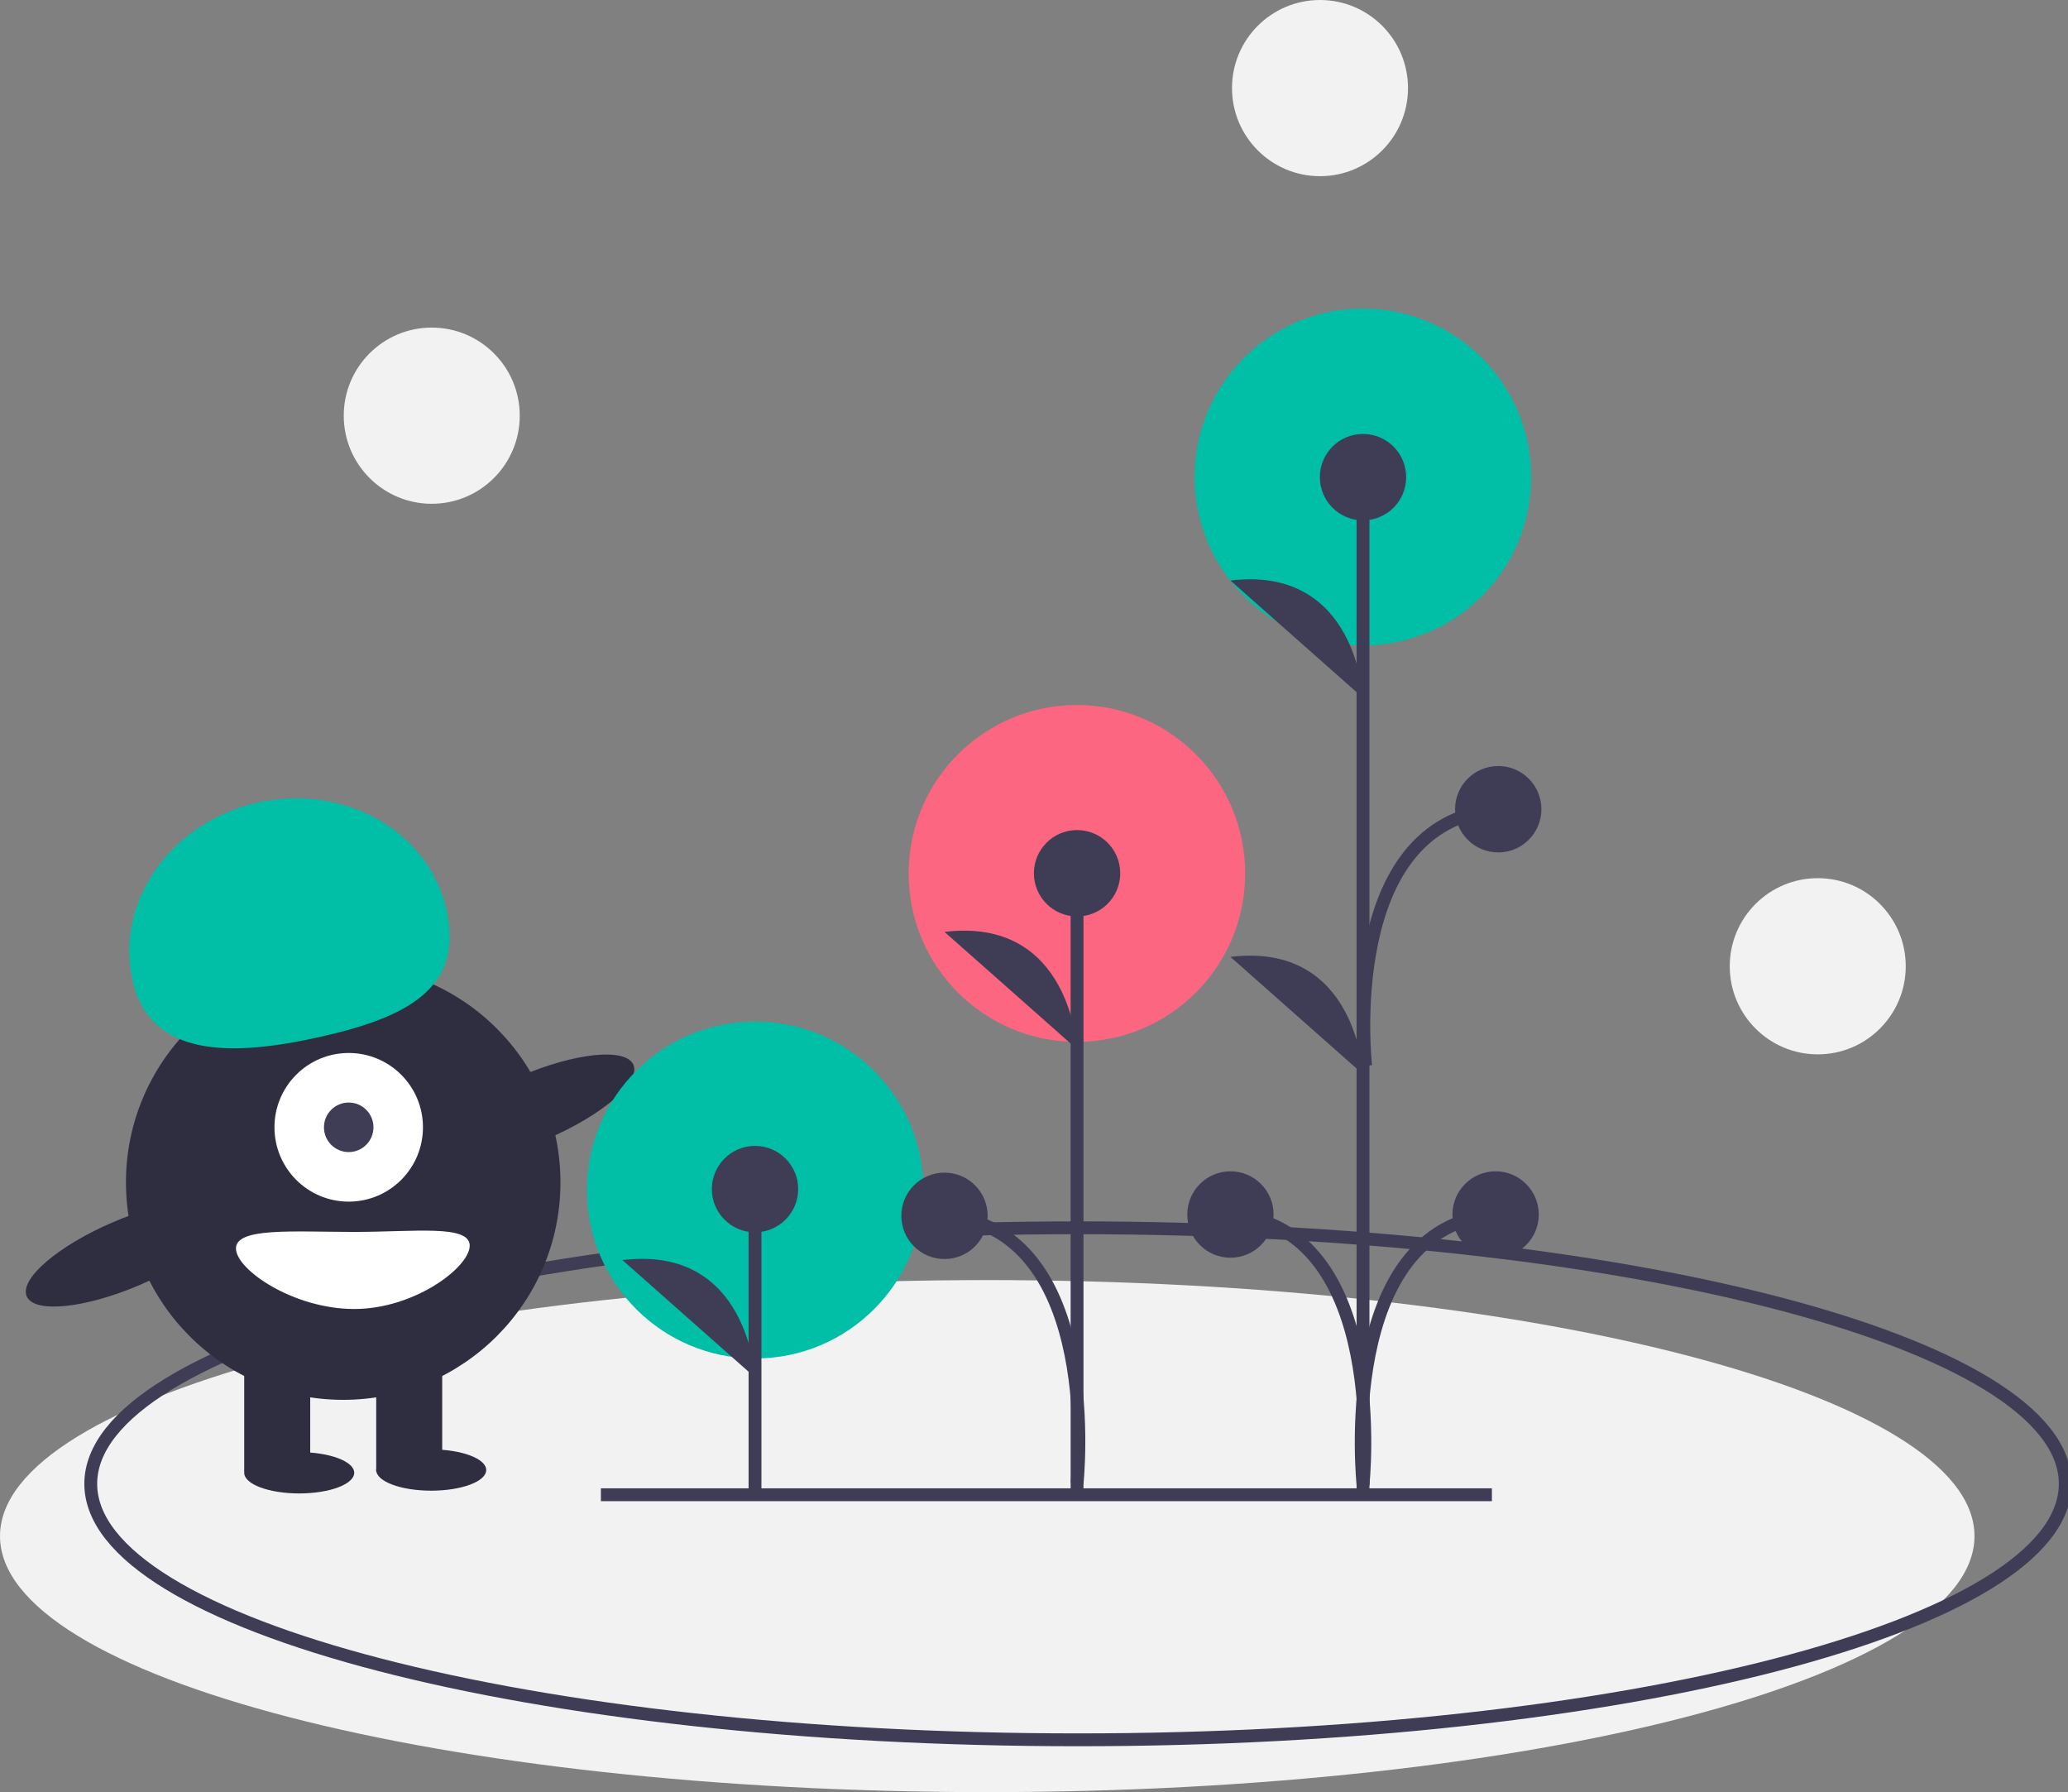 <svg width="322" height="279" viewBox="0 0 322 279" fill="none" xmlns="http://www.w3.org/2000/svg">
<rect x="0" y="0" width="322" height="279" fill="#808080" stroke="none"/>
<g clip-path="url(#clip0)">
<path d="M153.721 279C238.618 279 307.441 261.155 307.441 239.143C307.441 217.13 238.618 199.286 153.721 199.286C68.823 199.286 0 217.13 0 239.143C0 261.155 68.823 279 153.721 279Z" fill="#F2F2F2"/>
<path d="M212.213 100.487C226.682 100.487 238.412 88.747 238.412 74.265C238.412 59.783 226.682 48.042 212.213 48.042C197.743 48.042 186.014 59.783 186.014 74.265C186.014 88.747 197.743 100.487 212.213 100.487Z" fill="#00BFA6"/>
<path d="M167.681 162.202C182.15 162.202 193.88 150.462 193.88 135.979C193.88 121.497 182.15 109.757 167.681 109.757C153.211 109.757 141.481 121.497 141.481 135.979C141.481 150.462 153.211 162.202 167.681 162.202Z" fill="#FC6681"/>
<path d="M167.852 270.857C252.749 270.857 321.572 253.012 321.572 231C321.572 208.987 252.749 191.143 167.852 191.143C82.954 191.143 14.131 208.987 14.131 231C14.131 253.012 82.954 270.857 167.852 270.857Z" stroke="#3F3D56" stroke-width="2" stroke-miterlimit="10"/>
<path d="M53.44 217.929C72.123 217.929 87.267 202.77 87.267 184.072C87.267 165.373 72.123 150.214 53.44 150.214C34.758 150.214 19.613 165.373 19.613 184.072C19.613 202.77 34.758 217.929 53.44 217.929Z" fill="#2F2E41"/>
<path d="M48.302 210.643H38.025V229.072H48.302V210.643Z" fill="#2F2E41"/>
<path d="M68.855 210.643H58.578V229.072H68.855V210.643Z" fill="#2F2E41"/>
<path d="M46.589 232.5C51.319 232.5 55.153 231.061 55.153 229.286C55.153 227.51 51.319 226.071 46.589 226.071C41.859 226.071 38.025 227.51 38.025 229.286C38.025 231.061 41.859 232.5 46.589 232.5Z" fill="#2F2E41"/>
<path d="M67.142 232.071C71.872 232.071 75.706 230.632 75.706 228.857C75.706 227.082 71.872 225.643 67.142 225.643C62.412 225.643 58.578 227.082 58.578 228.857C58.578 230.632 62.412 232.071 67.142 232.071Z" fill="#2F2E41"/>
<path d="M54.297 187.072C60.682 187.072 65.858 181.891 65.858 175.5C65.858 169.109 60.682 163.929 54.297 163.929C47.911 163.929 42.735 169.109 42.735 175.5C42.735 181.891 47.911 187.072 54.297 187.072Z" fill="white"/>
<path d="M54.296 179.357C56.425 179.357 58.15 177.63 58.15 175.5C58.15 173.37 56.425 171.643 54.296 171.643C52.168 171.643 50.442 173.37 50.442 175.5C50.442 177.63 52.168 179.357 54.296 179.357Z" fill="#3F3D56"/>
<path d="M20.627 152.585C17.896 140.342 26.627 127.971 40.129 124.953C53.63 121.936 66.79 129.415 69.521 141.658C72.253 153.901 63.305 158.417 49.803 161.434C36.301 164.452 23.358 164.829 20.627 152.585Z" fill="#00BFA6"/>
<path d="M85.167 177.318C93.755 173.64 99.781 168.47 98.627 165.772C97.473 163.073 89.576 163.868 80.989 167.547C72.401 171.226 66.375 176.395 67.529 179.094C68.683 181.792 76.58 180.997 85.167 177.318Z" fill="#2F2E41"/>
<path d="M21.794 200.033C30.382 196.354 36.408 191.184 35.254 188.486C34.1 185.788 26.203 186.583 17.616 190.261C9.028 193.94 3.002 199.11 4.156 201.808C5.31 204.506 13.207 203.712 21.794 200.033Z" fill="#2F2E41"/>
<path d="M73.138 193.929C73.138 197.242 64.613 203.786 55.154 203.786C45.694 203.786 36.741 197.671 36.741 194.357C36.741 191.043 45.694 191.786 55.154 191.786C64.613 191.786 73.138 190.615 73.138 193.929Z" fill="white"/>
<path d="M117.583 211.487C132.052 211.487 143.782 199.747 143.782 185.265C143.782 170.783 132.052 159.042 117.583 159.042C103.114 159.042 91.384 170.783 91.384 185.265C91.384 199.747 103.114 211.487 117.583 211.487Z" fill="#00BFA6"/>
<path d="M117.56 232.687V185.121" stroke="#3F3D56" stroke-width="2" stroke-miterlimit="10"/>
<path d="M117.559 191.847C121.271 191.847 124.28 188.836 124.28 185.121C124.28 181.406 121.271 178.394 117.559 178.394C113.848 178.394 110.839 181.406 110.839 185.121C110.839 188.836 113.848 191.847 117.559 191.847Z" fill="#3F3D56"/>
<path d="M117.559 214.437C117.559 214.437 116.599 193.769 96.917 196.172L117.559 214.437Z" fill="#3F3D56"/>
<path d="M212.229 233.021V74.361" stroke="#3F3D56" stroke-width="2" stroke-miterlimit="10"/>
<path d="M212.229 81.013C215.941 81.013 218.95 78.001 218.95 74.286C218.95 70.571 215.941 67.56 212.229 67.56C208.518 67.56 205.509 70.571 205.509 74.286C205.509 78.001 208.518 81.013 212.229 81.013Z" fill="#3F3D56"/>
<path d="M191.588 195.804C195.299 195.804 198.308 192.793 198.308 189.078C198.308 185.363 195.299 182.351 191.588 182.351C187.876 182.351 184.867 185.363 184.867 189.078C184.867 192.793 187.876 195.804 191.588 195.804Z" fill="#3F3D56"/>
<path d="M212.23 108.646C212.23 108.646 211.27 87.978 191.588 90.381L212.23 108.646Z" fill="#3F3D56"/>
<path d="M212.23 167.237C212.23 167.237 211.27 146.569 191.588 148.971L212.23 167.237Z" fill="#3F3D56"/>
<path d="M212.23 231.172C212.23 231.172 216.55 190.999 191.588 189.077" stroke="#3F3D56" stroke-width="2" stroke-miterlimit="10"/>
<path d="M232.874 195.804C236.586 195.804 239.595 192.793 239.595 189.078C239.595 185.363 236.586 182.351 232.874 182.351C229.162 182.351 226.153 185.363 226.153 189.078C226.153 192.793 229.162 195.804 232.874 195.804Z" fill="#3F3D56"/>
<path d="M212.232 231.172C212.232 231.172 207.912 190.999 232.874 189.077" stroke="#3F3D56" stroke-width="2" stroke-miterlimit="10"/>
<path d="M233.283 132.706C236.995 132.706 240.004 129.695 240.004 125.98C240.004 122.265 236.995 119.253 233.283 119.253C229.571 119.253 226.562 122.265 226.562 125.98C226.562 129.695 229.571 132.706 233.283 132.706Z" fill="#3F3D56"/>
<path d="M212.641 165.931C212.641 165.931 208.321 127.901 233.283 125.979" stroke="#3F3D56" stroke-width="2" stroke-miterlimit="10"/>
<path d="M167.705 232.798V135.95" stroke="#3F3D56" stroke-width="2" stroke-miterlimit="10"/>
<path d="M167.705 142.677C171.417 142.677 174.426 139.665 174.426 135.95C174.426 132.235 171.417 129.224 167.705 129.224C163.993 129.224 160.984 132.235 160.984 135.95C160.984 139.665 163.993 142.677 167.705 142.677Z" fill="#3F3D56"/>
<path d="M167.705 163.345C167.705 163.345 166.745 142.677 147.063 145.079L167.705 163.345Z" fill="#3F3D56"/>
<path d="M167.705 230.948C167.705 230.948 172.026 191.204 147.063 189.282" stroke="#3F3D56" stroke-width="2" stroke-miterlimit="10"/>
<path d="M147.063 196.009C150.775 196.009 153.784 192.997 153.784 189.282C153.784 185.567 150.775 182.556 147.063 182.556C143.352 182.556 140.343 185.567 140.343 189.282C140.343 192.997 143.352 196.009 147.063 196.009Z" fill="#3F3D56"/>
<path d="M93.562 232.704H232.297" stroke="#3F3D56" stroke-width="2" stroke-miterlimit="10"/>
<path d="M283.034 164.143C290.602 164.143 296.736 158.003 296.736 150.429C296.736 142.854 290.602 136.714 283.034 136.714C275.467 136.714 269.332 142.854 269.332 150.429C269.332 158.003 275.467 164.143 283.034 164.143Z" fill="#F2F2F2"/>
<path d="M67.226 78.429C74.793 78.429 80.928 72.288 80.928 64.714C80.928 57.14 74.793 51 67.226 51C59.658 51 53.523 57.14 53.523 64.714C53.523 72.288 59.658 78.429 67.226 78.429Z" fill="#F2F2F2"/>
<path d="M205.532 27.429C213.1 27.429 219.234 21.288 219.234 13.714C219.234 6.14 213.1 0 205.532 0C197.965 0 191.83 6.14 191.83 13.714C191.83 21.288 197.965 27.429 205.532 27.429Z" fill="#F2F2F2"/>
</g>
<defs>
<clipPath id="clip0">
<rect width="322" height="279" fill="white"/>
</clipPath>
</defs>
</svg>
